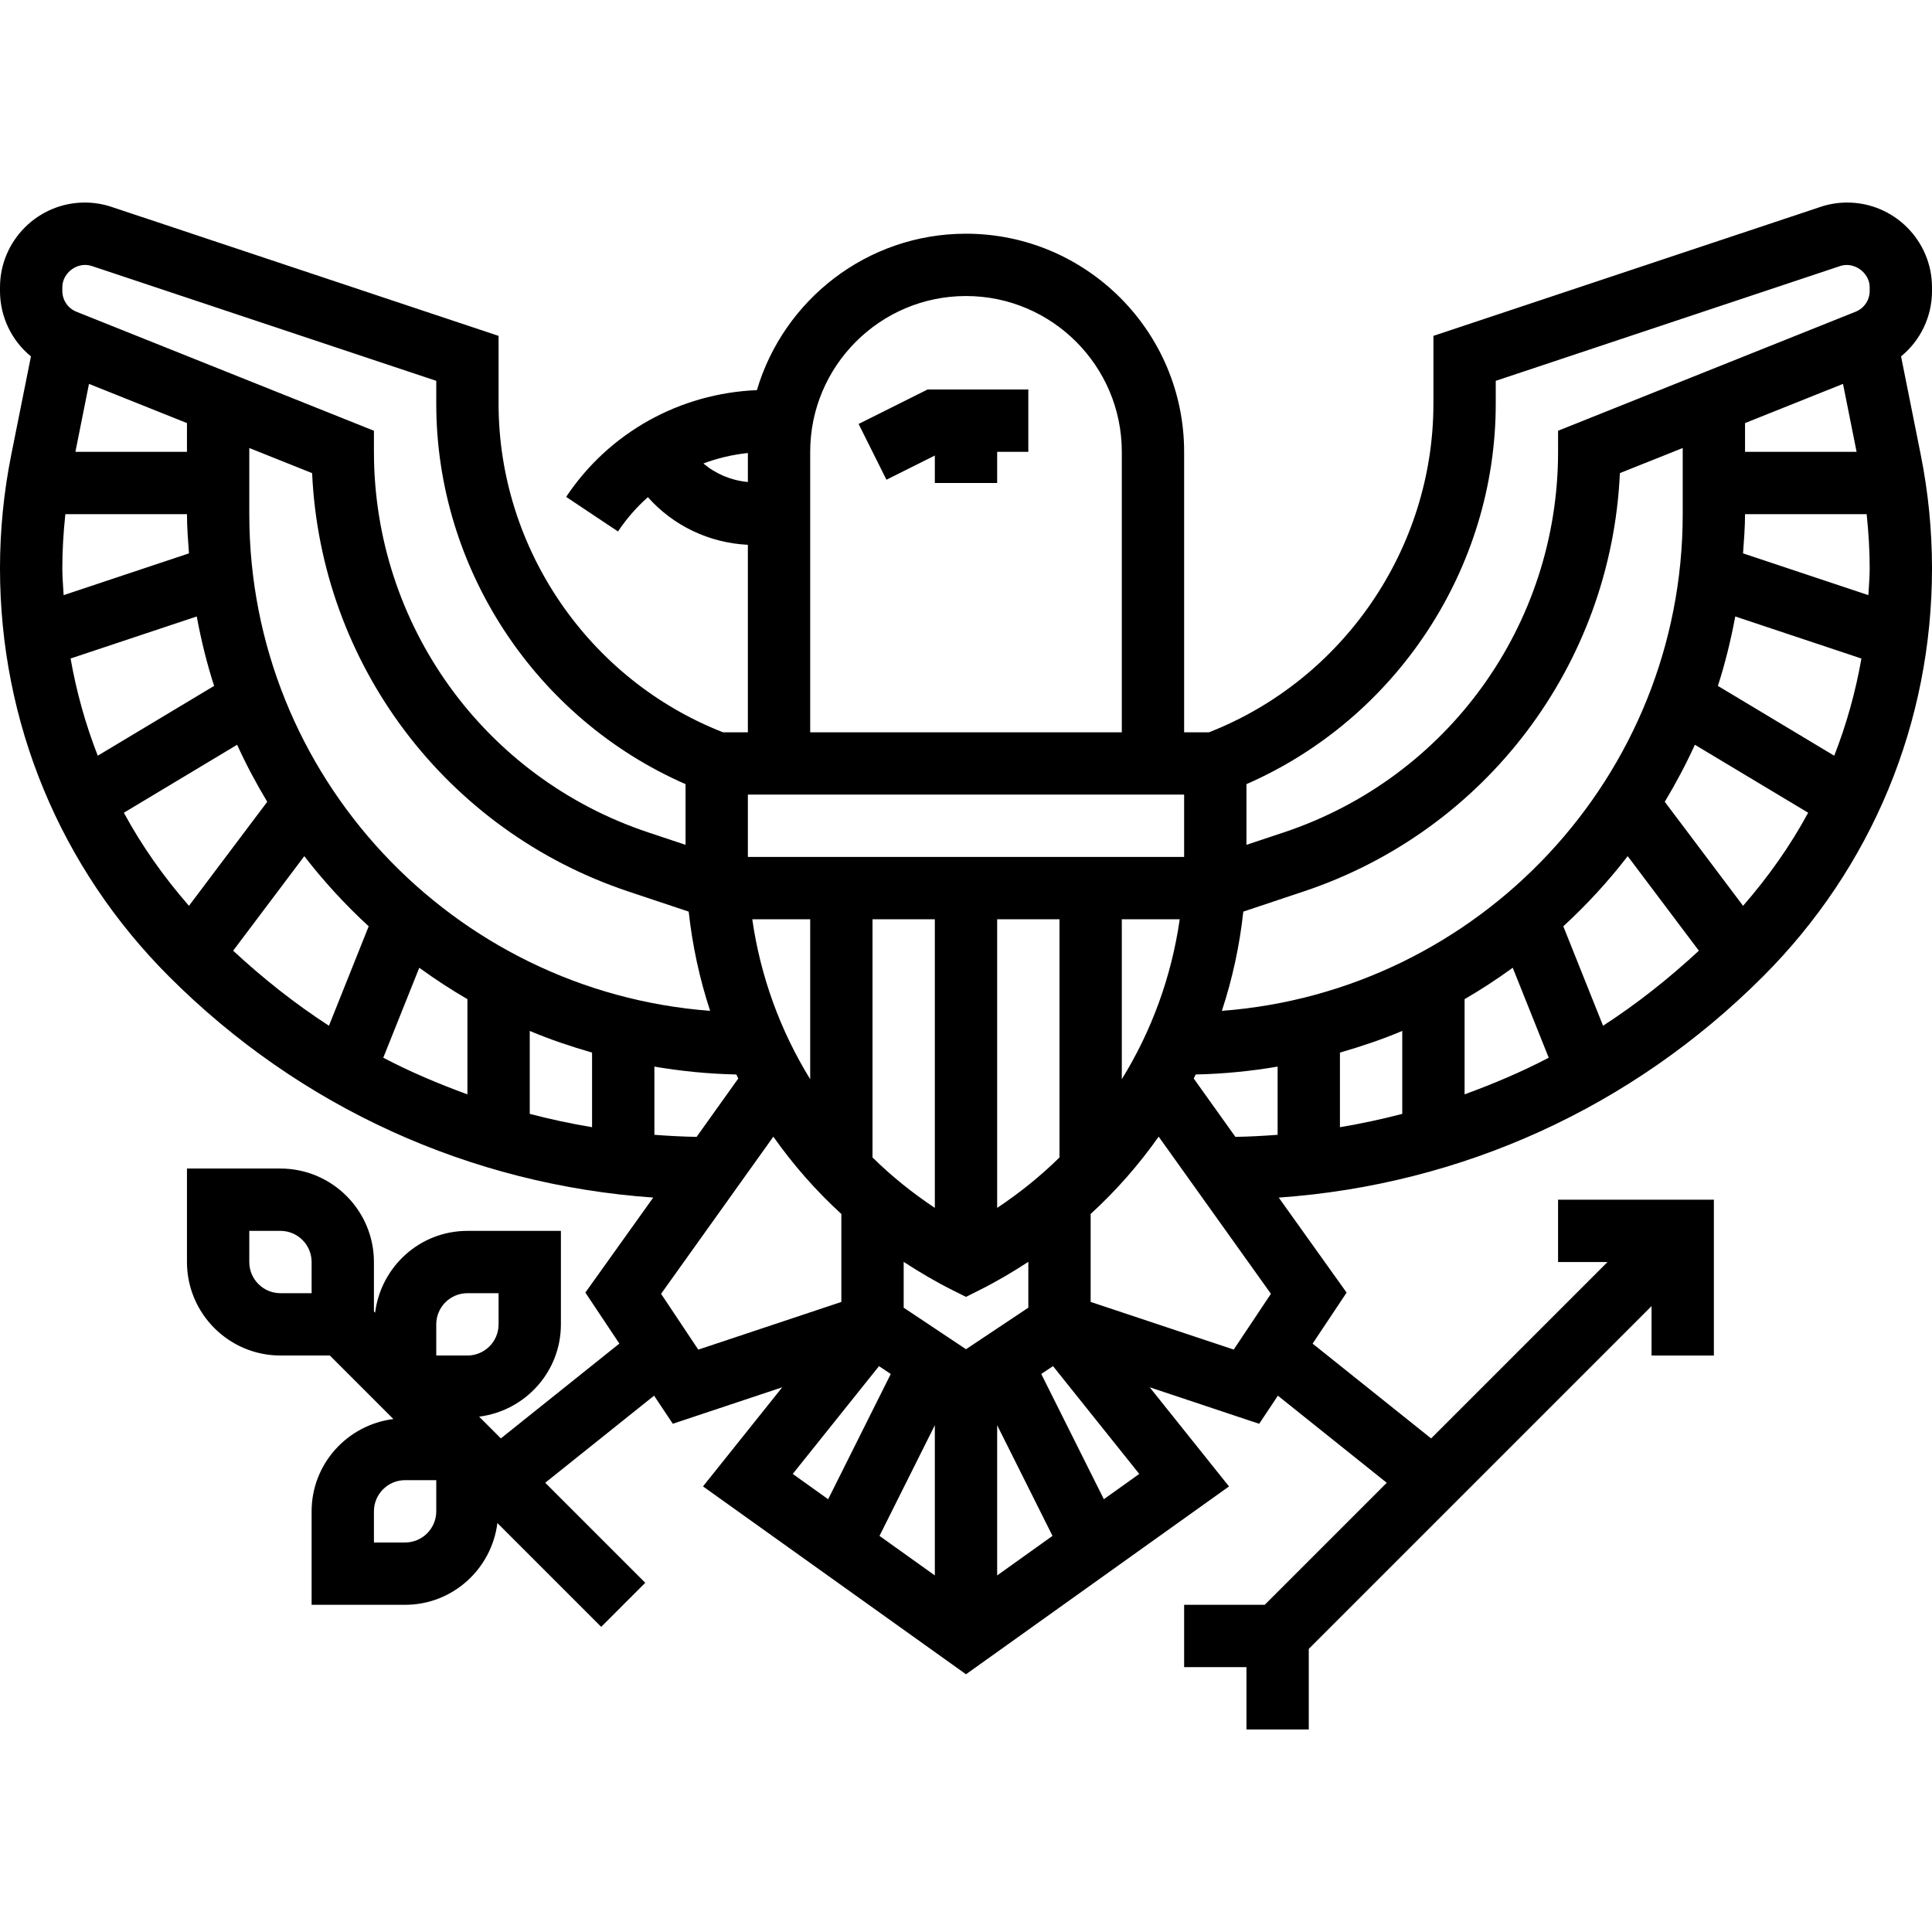 <svg height="496pt" viewBox="0 -52 496 496" width="496pt" xmlns="http://www.w3.org/2000/svg"><path d="m496 21.77c0-12-9.77-21.77-21.77-21.77-2.352 0-4.672.375-6.879 1.121l-99.352 33.109v17.418c0 37.129-23.105 70.84-57.609 84.352h-6.391v-72c0-30.879-25.129-56-56-56-25.367 0-46.824 16.977-53.68 40.16-19.77.809-37.945 10.855-48.977 27.406l13.312 8.875c2.199-3.297 4.793-6.242 7.672-8.809 6.488 7.312 15.656 11.727 25.672 12.238v48.129h-6.391c-34.504-13.512-57.609-47.223-57.609-84.352v-17.418l-99.344-33.109c-2.215-.746-4.535-1.121-6.887-1.121-12 0-21.77 9.77-21.77 21.77v.91c0 6.664 2.992 12.762 7.945 16.816l-5.066 25.312c-1.91 9.559-2.879 19.344-2.879 29.078 0 39.609 15.426 76.848 43.434 104.848 33.605 33.609 77.32 53.418 124.27 56.715l-17.422 24.391 8.727 13.098-30.422 24.336-5.578-5.578c11.801-1.496 20.992-11.488 20.992-23.695v-24h-24c-12.207 0-22.199 9.191-23.695 20.992l-.305-.305v-12.688c0-13.23-10.77-24-24-24h-24v24c0 13.23 10.77 24 24 24h12.688l16.305 16.305c-11.801 1.496-20.992 11.488-20.992 23.695v24h24c12.207 0 22.199-9.191 23.695-20.992l26.648 26.648 11.312-11.312-25.68-25.68 27.945-22.359 4.805 7.215 28.098-9.367-20.344 25.449 67.52 48.23 67.52-48.223-20.352-25.449 28.098 9.367 4.805-7.215 27.945 22.359-31.328 31.328h-20.688v16h16v16h16v-20.688l88-88v12.688h16v-40h-40v16h12.688l-45.281 45.281-30.422-24.336 8.727-13.098-17.422-24.391c46.949-3.297 90.664-23.105 124.27-56.715 28.016-28.008 43.441-65.238 43.441-104.855 0-9.734-.969-19.52-2.879-29.078l-5.066-25.312c4.953-4.055 7.945-10.152 7.945-16.816zm-416 258.23h-8c-4.414 0-8-3.586-8-8v-8h8c4.414 0 8 3.586 8 8zm32 56c0 4.414-3.586 8-8 8h-8v-8c0-4.414 3.586-8 8-8h8zm0-40v-8c0-4.414 3.586-8 8-8h8v8c0 4.414-3.586 8-8 8zm96-232c0-22.055 17.945-40 40-40s40 17.945 40 40v72h-80zm-27.426 2.992c3.641-1.375 7.48-2.273 11.426-2.688v7.438c-4.297-.398-8.215-2.062-11.426-4.75zm11.426 85.008h112v16h-112zm110.871 32c-2.117 14.77-7.23 28.688-14.871 41.062v-41.062zm-30.871 0v61.152c-4.855 4.777-10.215 9.105-16 12.945v-74.098zm-32 0v74.098c-5.785-3.84-11.145-8.168-16-12.945v-61.152zm-32 0v41.062c-7.633-12.375-12.754-26.293-14.871-41.062zm-192-162.23c-.008-3.793 3.969-6.699 7.586-5.473l88.414 29.473v5.879c0 42.312 25.52 80.832 64 97.664v15.582l-9.566-3.191c-42.129-14.039-70.434-53.305-70.434-97.703v-5.414l-76.375-30.555c-2.199-.879-3.625-2.984-3.625-5.352zm32 34.848v7.383h-28.641l3.488-17.449zm-32 37.27c0-4.629.289-9.27.777-13.887h31.223c0 3.398.281 6.727.512 10.062l-32.176 10.73c-.121-2.305-.336-4.586-.336-6.906zm2.121 23.168 32.391-10.789c1.129 6.078 2.586 12.039 4.457 17.824l-29.871 17.918c-3.137-8.039-5.473-16.375-6.977-24.953zm13.68 39.594 29.078-17.449c2.289 5.047 4.891 9.922 7.73 14.641l-20.098 26.711c-6.465-7.422-12.113-15.391-16.711-23.902zm52.648 54.688c-8.68-5.625-16.863-12.105-24.594-19.266l18.266-24.27c5 6.473 10.527 12.48 16.535 18.008zm35.551 17.617c-7.383-2.695-14.633-5.746-21.602-9.41l9.242-23.094c3.977 2.887 8.094 5.582 12.359 8.062zm32 8.43c-5.406-.895-10.734-2.047-16-3.422v-21.297c5.176 2.191 10.543 3.984 16 5.566zm-88-157.383v-16.984l16.129 6.449c2.223 49.039 34.312 91.781 81.238 107.422l15.441 5.152c.953 8.762 2.809 17.289 5.504 25.473-66.055-4.984-118.312-60.199-118.312-127.512zm104 141.832c6.863 1.16 13.879 1.871 21.031 2.016.168.344.328.695.504 1.039l-10.695 14.977c-3.633-.055-7.238-.254-10.84-.527zm11.266 72.656-9.547-14.328 28.816-40.344c5.074 7.184 10.906 13.848 17.465 19.848v22.582zm24.254 31.91 22.145-27.672 3.016 2.016-16.07 32.152zm36.48 26.059-14.207-10.152 14.207-28.418zm-8-68.738v-11.758c3.984 2.59 8.098 5.031 12.426 7.199l3.574 1.785 3.574-1.793c4.328-2.16 8.441-4.609 12.426-7.199v11.766l-16 10.664zm24 68.738v-38.57l14.207 28.418zm27.391-19.57-16.07-32.152 3.016-2.016 22.145 27.68zm33.344-38.414-36.734-12.234v-22.582c6.559-5.992 12.391-12.664 17.465-19.848l28.816 40.344zm11.266-55.137c-3.602.273-7.207.473-10.84.527l-10.695-14.977c.176-.344.328-.695.504-1.039 7.16-.145 14.168-.855 21.031-2.016zm32-5.375c-5.266 1.375-10.594 2.527-16 3.422v-19.152c5.457-1.582 10.824-3.375 16-5.566zm16-5.008v-24.441c4.273-2.48 8.383-5.176 12.359-8.062l9.242 23.094c-6.969 3.656-14.219 6.703-21.602 9.41zm-62.312-21.441c2.703-8.191 4.551-16.711 5.504-25.48l15.441-5.152c46.926-15.641 79.016-58.383 81.238-107.422l16.129-6.441v16.984c0 67.312-52.258 122.527-118.312 127.512zm97.863 3.824-10.207-25.527c6.008-5.527 11.535-11.535 16.535-18.008l18.266 24.27c-7.719 7.16-15.906 13.641-24.594 19.266zm35.945-30.785-20.105-26.711c2.84-4.719 5.434-9.594 7.73-14.641l29.086 17.449c-4.598 8.504-10.246 16.48-16.711 23.902zm23.406-38.535-29.871-17.926c1.863-5.793 3.328-11.746 4.457-17.824l32.391 10.797c-1.504 8.578-3.84 16.914-6.977 24.953zm8.762-41.23-32.176-10.723c.23-3.336.512-6.664.512-10.062h31.223c.488 4.617.777 9.258.777 13.887 0 2.32-.215 4.602-.336 6.898zm-31.664-36.785v-7.383l25.152-10.066 3.488 17.449zm32-41.32c0 2.367-1.426 4.473-3.625 5.352l-76.375 30.555v5.414c0 44.398-28.305 83.664-70.434 97.703l-9.566 3.191v-15.582c38.48-16.832 64-55.352 64-97.664v-5.879l88.426-29.473c3.52-1.199 7.574 1.68 7.574 5.473zm0 0"/><path d="m220.426 56.84 7.148 14.32 12.426-6.215v7.055h16v-8h8v-16h-25.887zm0 0"/></svg>